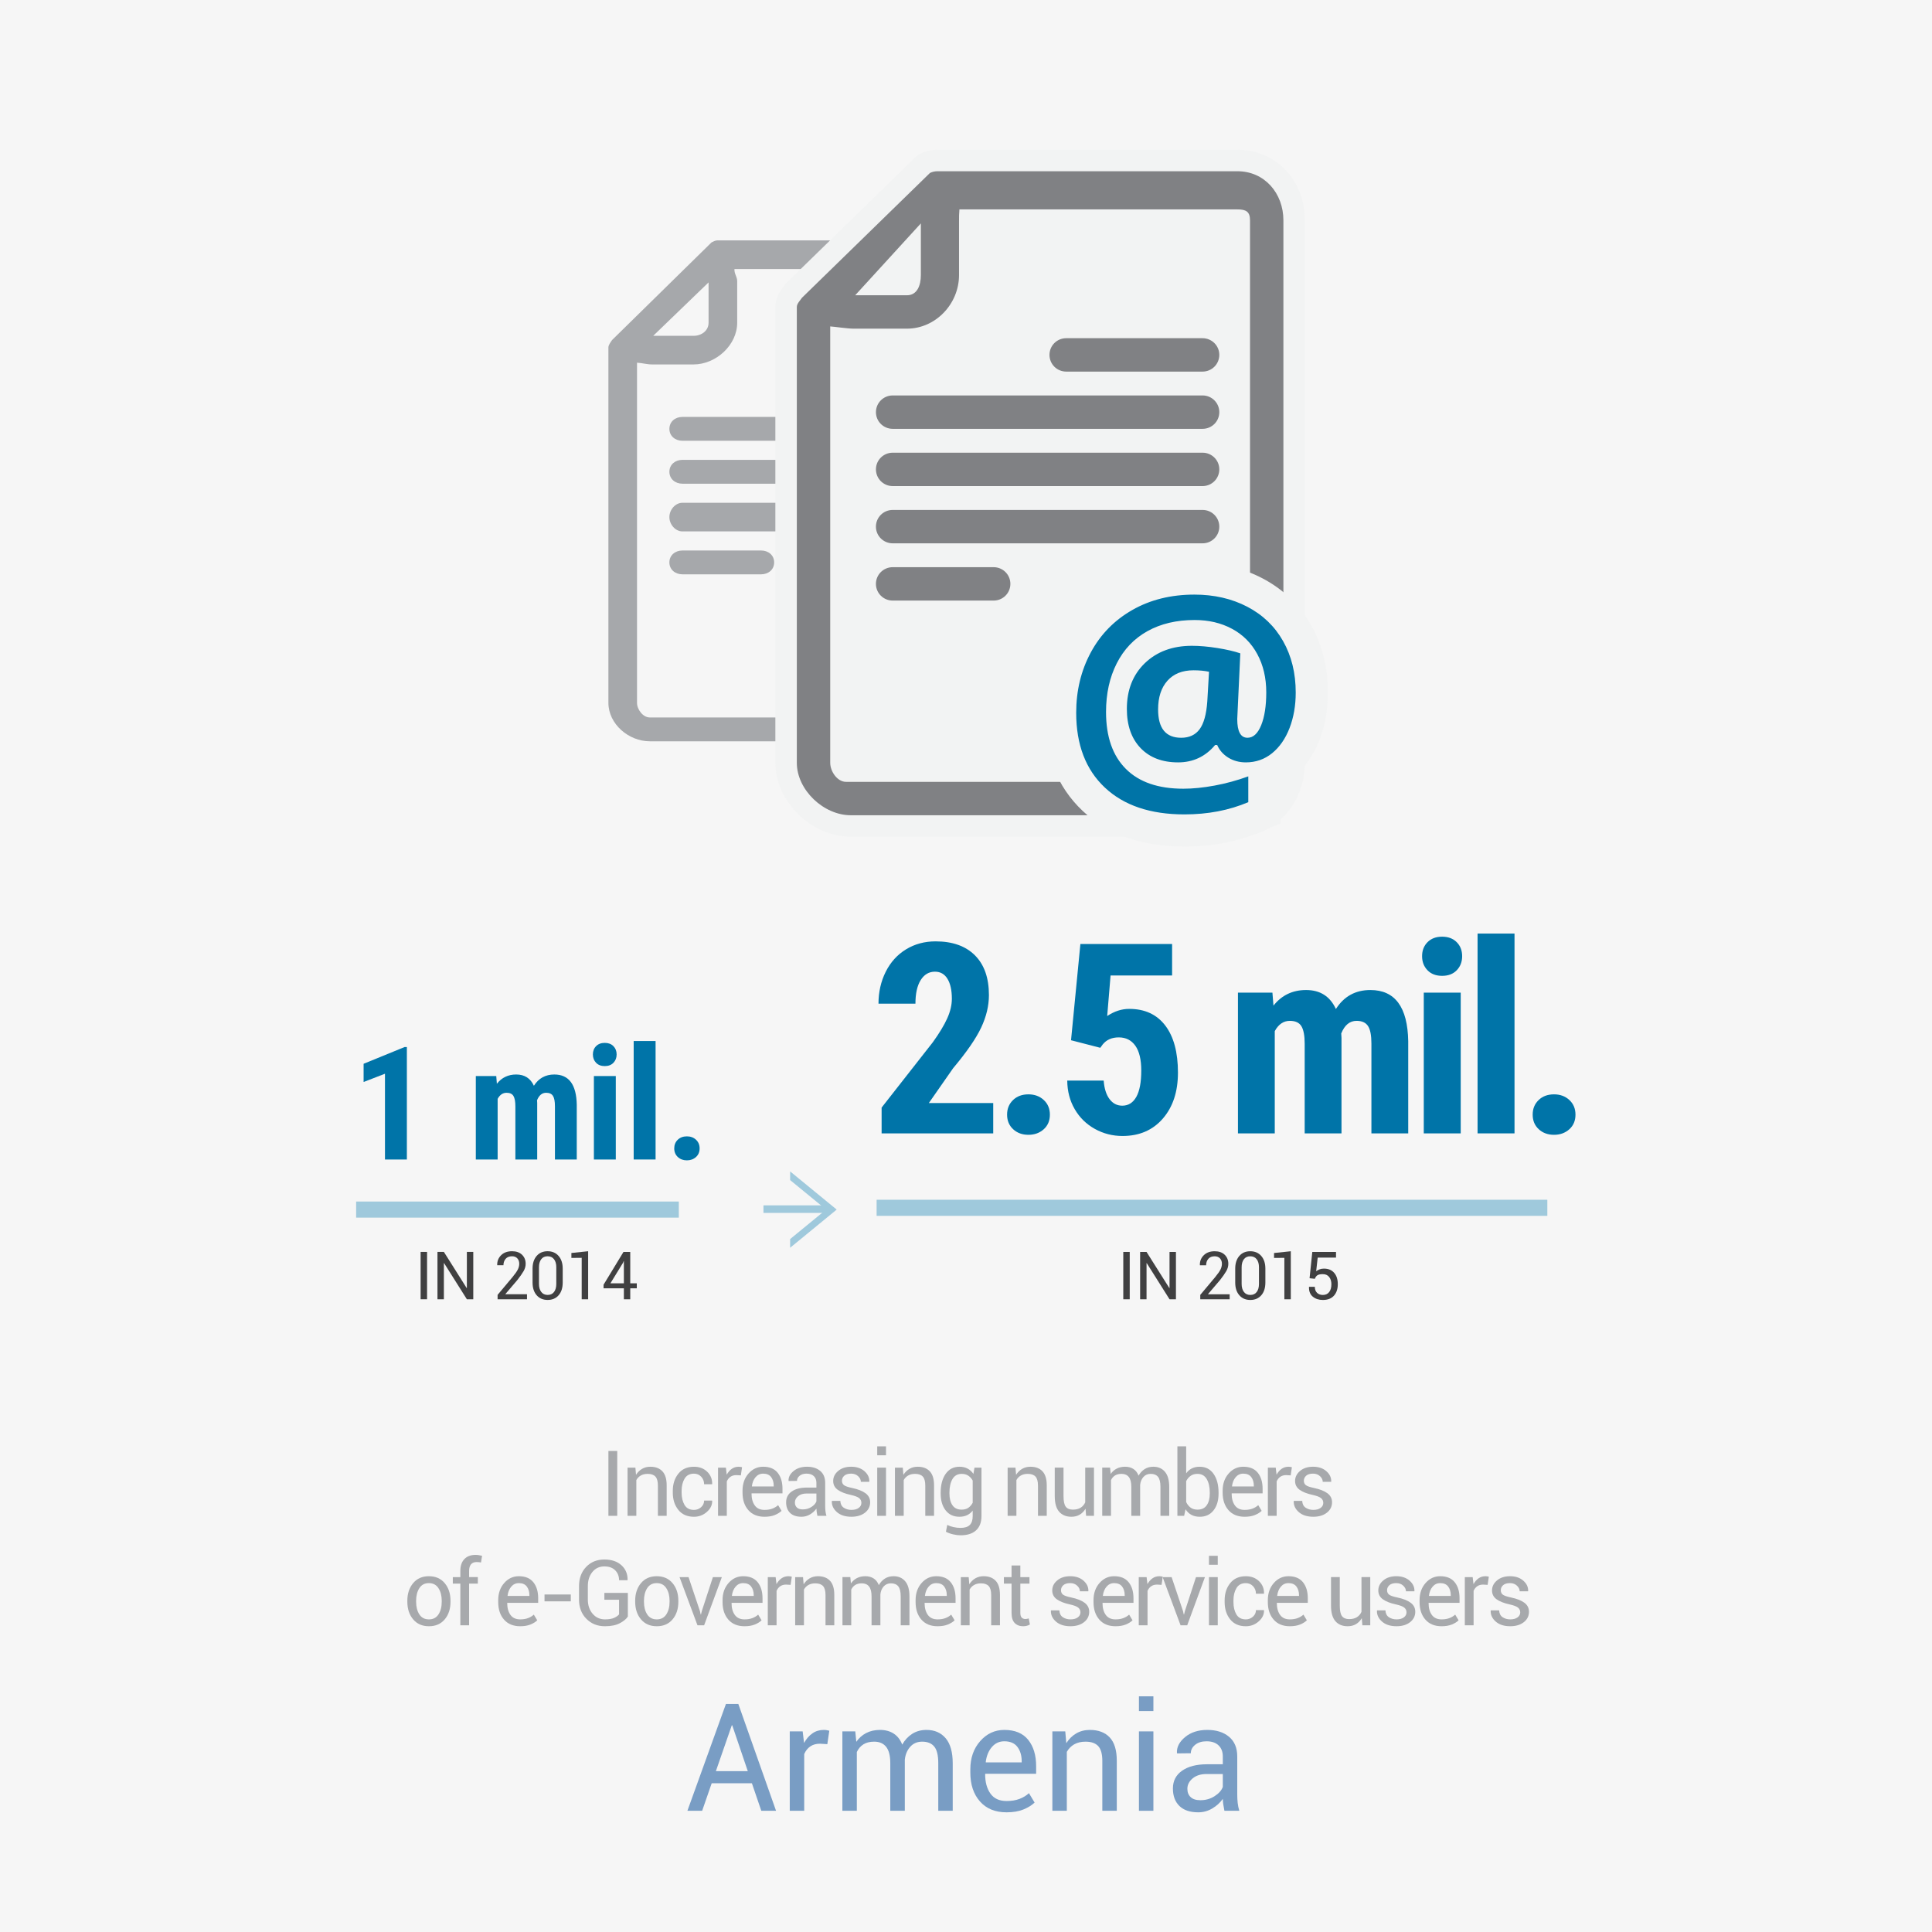<?xml version="1.0" encoding="utf-8"?>
<!-- Generator: Adobe Illustrator 16.0.0, SVG Export Plug-In . SVG Version: 6.00 Build 0)  -->
<!DOCTYPE svg PUBLIC "-//W3C//DTD SVG 1.1//EN" "http://www.w3.org/Graphics/SVG/1.1/DTD/svg11.dtd">
<svg version="1.1" xmlns="http://www.w3.org/2000/svg" xmlns:xlink="http://www.w3.org/1999/xlink" x="0px" y="0px" width="100%"
	 height="100%" viewBox="0 0 360 360" enable-background="new 0 0 360 360" xml:space="preserve" class="c-infographic-svg">
<g id="Layer_1">
	<g>
		<rect fill="#F6F6F6" width="360" height="360"/>
	</g>
	<g>
		<g id="document-back">
			<g>
				<path fill="#A6A8AB" d="M172.165,68.797h-19.798c-1.348,0-2.431,1.322-2.431,2.663c0,1.348,1.083,2.67,2.431,2.67h19.798
					c1.345,0,2.434-1.323,2.434-2.67C174.598,70.119,173.51,68.797,172.165,68.797z"/>
			</g>
			<g>
				<path fill="#A6A8AB" d="M141.819,102.575h-14.651c-1.347,0-2.439,0.88-2.439,2.221c0,1.346,1.092,2.222,2.439,2.222h14.651
					c1.348,0,2.437-0.876,2.437-2.222C144.256,103.455,143.167,102.575,141.819,102.575z"/>
			</g>
			<g>
				<path fill="#A6A8AB" d="M172.165,77.686h-44.997c-1.347,0-2.437,0.881-2.437,2.224c0,1.346,1.09,2.221,2.437,2.221h44.997
					c1.345,0,2.434-0.875,2.434-2.221C174.598,78.567,173.51,77.686,172.165,77.686z"/>
			</g>
			<g>
				<path fill="#A6A8AB" d="M172.165,85.686h-44.997c-1.347,0-2.437,0.879-2.437,2.218c0,1.347,1.09,2.227,2.437,2.227h44.997
					c1.345,0,2.434-0.88,2.434-2.227C174.598,86.564,173.51,85.686,172.165,85.686z"/>
			</g>
			<g>
				<path fill="#A6A8AB" d="M172.165,93.686h-44.997c-1.347,0-2.439,1.322-2.439,2.668c0,1.344,1.092,2.665,2.439,2.665h44.997
					c1.345,0,2.434-1.321,2.434-2.665C174.598,95.008,173.51,93.686,172.165,93.686z"/>
			</g>
			<g>
				<path fill="#A6A8AB" d="M177.232,44.797h-43.576c-0.382,0-0.747,0.21-1.077,0.374L114.05,63.36
					c-0.259,0.395-0.684,0.912-0.684,1.393v66.209c0,3.938,3.763,7.168,7.705,7.168H145.5h7.306h24.429
					c3.941,0,7.243-3.231,7.243-7.168V99.448v-2.354v-44.92C184.478,48.237,181.167,44.797,177.232,44.797z M132.033,52.62v7.51
					c0,1.495-1.314,2.446-2.806,2.446h-7.511L132.033,52.62z M179.144,130.962c0,1.253-0.656,2.725-1.909,2.725H152.75h-7.193
					h-24.485c-1.252,0-2.372-1.471-2.372-2.725V67.583c0.889,0.043,1.874,0.325,2.806,0.325h7.722c4.179,0,8.139-3.603,8.139-7.778
					v-7.72c0-0.863-0.571-1.391-0.513-2.278h40.379c1.255,0,1.911,0.79,1.911,2.043v47.951l0,0V130.962z"/>
			</g>
		</g>
		<g id="document-front">
			<g>
				<path fill="#F2F3F3" d="M230.579,31.908h-55.91c-0.49,0-0.958,0.11-1.382,0.319l-23.852,23.258
					c-0.333,0.506-0.957,1.092-0.957,1.708v84.947c0,5.052,4.988,9.768,10.045,9.768h31.342h9.373h31.343
					c5.057,0,8.563-4.716,8.563-9.768v-40.432v-3.021V41.054C239.144,36.002,235.627,31.908,230.579,31.908z"/>
			</g>
			<g>
				<g>
					<path fill="#808184" d="M158.523,153.908c-6.192,0-12.045-5.719-12.045-11.768V57.193c0-1.14,0.646-1.972,1.072-2.521
						c0.077-0.099,0.153-0.193,0.214-0.286l0.119-0.181l24.235-23.631l0.285-0.141c0.707-0.348,1.47-0.525,2.266-0.525h55.91
						c6.022,0,10.564,4.792,10.564,11.146V142.14c0,6.489-4.738,11.768-10.563,11.768H158.523z M156.699,142.14
						c0,0.76,0.694,1.545,0.935,1.545h72.88c0.163-0.181,0.408-0.78,0.408-1.545c0,0,0-101.103,0-101.111
						c-0.09-0.006-0.203-0.011-0.343-0.011H180.7c0,0.058,0,10.242,0,10.242c0,6.494-5.364,11.98-11.713,11.98h-9.907
						c-0.663,0-1.53-0.085-2.381-0.184V142.14z M168.987,53.019c0.594,0,0.601-1.74,0.601-1.758V46.78l-5.701,6.239H168.987z
						 M166.344,113.908c-2.828,0-5.128-2.292-5.128-5.111c0-2.819,2.3-5.112,5.128-5.112h18.8c2.826,0,5.125,2.293,5.125,5.112
						c0,2.818-2.299,5.111-5.125,5.111H166.344z M166.344,103.241c-2.828,0-5.128-2.292-5.128-5.108c0-2.82,2.3-5.114,5.128-5.114
						h57.733c2.824,0,5.122,2.294,5.122,5.114c0,2.817-2.298,5.108-5.122,5.108H166.344z M166.344,92.575
						c-2.826,0-5.126-2.295-5.126-5.117c0-2.815,2.3-5.105,5.126-5.105h57.733c2.824,0,5.122,2.291,5.122,5.105
						c0,2.822-2.298,5.117-5.122,5.117H166.344z M166.344,81.908c-2.826,0-5.126-2.292-5.126-5.109c0-2.819,2.3-5.113,5.126-5.113
						h57.733c2.824,0,5.122,2.294,5.122,5.113c0,2.817-2.298,5.109-5.122,5.109H166.344z M198.675,71.241
						c-2.822,0-5.119-2.295-5.119-5.116c0-2.816,2.296-5.106,5.119-5.106h25.402c2.824,0,5.122,2.291,5.122,5.106
						c0,2.821-2.298,5.116-5.122,5.116H198.675z"/>
				</g>
				<g>
					<path fill="#F2F3F3" d="M230.579,31.908c5.048,0,8.564,4.094,8.564,9.146v57.634v3.021v40.432c0,5.052-3.505,9.768-8.563,9.768
						h-31.343h-9.373h-31.342c-5.057,0-10.045-4.716-10.045-9.768V57.193c0-0.616,0.624-1.202,0.957-1.708l23.852-23.258
						c0.424-0.209,0.893-0.319,1.382-0.319H230.579 M159.08,61.241c-1.196,0-3.492-0.363-4.381-0.418v81.317
						c0,1.61,1.327,3.545,2.935,3.545h32.304h9.229h31.415c1.607,0,2.341-1.936,2.341-3.545v-39.565V41.054
						c0-1.608-0.733-2.035-2.343-2.035h-51.807c-0.076,0.889-0.072,1.23-0.072,2.337v9.905c0,5.359-4.352,9.98-9.713,9.98H159.08
						 M159.351,55.019h9.637c1.914,0,2.601-1.839,2.601-3.758v-9.635L159.351,55.019 M224.077,63.019
						c1.726,0,3.122,1.386,3.122,3.106c0,1.729-1.396,3.116-3.122,3.116h-25.402c-1.729,0-3.119-1.387-3.119-3.116
						c0-1.721,1.389-3.106,3.119-3.106H224.077 M224.077,73.686c1.726,0,3.122,1.39,3.122,3.113c0,1.727-1.396,3.109-3.122,3.109
						h-57.733c-1.728,0-3.126-1.382-3.126-3.109c0-1.724,1.398-3.113,3.126-3.113H224.077 M224.077,84.353
						c1.726,0,3.122,1.386,3.122,3.105c0,1.729-1.396,3.117-3.122,3.117h-57.733c-1.728,0-3.126-1.389-3.126-3.117
						c0-1.719,1.398-3.105,3.126-3.105H224.077 M224.077,95.019c1.726,0,3.122,1.387,3.122,3.114c0,1.722-1.396,3.108-3.122,3.108
						h-57.733c-1.728,0-3.128-1.387-3.128-3.108c0-1.728,1.401-3.114,3.128-3.114H224.077 M185.144,105.686
						c1.729,0,3.125,1.39,3.125,3.112c0,1.726-1.396,3.111-3.125,3.111h-18.8c-1.728,0-3.128-1.385-3.128-3.111
						c0-1.722,1.401-3.112,3.128-3.112H185.144 M230.579,27.908h-55.91c-1.105,0-2.165,0.246-3.149,0.731l-0.57,0.281l-0.455,0.444
						l-23.852,23.258l-0.311,0.303l-0.239,0.362c-0.027,0.039-0.075,0.097-0.122,0.158c-0.521,0.672-1.493,1.923-1.493,3.748v84.947
						c0,7.206,6.694,13.768,14.045,13.768h31.342h9.373h31.343c6.927,0,12.563-6.176,12.563-13.768v-40.432v-3.021V41.054
						C243.144,33.56,237.742,27.908,230.579,27.908L230.579,27.908z M182.7,43.019h46.221V60.92
						c-1.272-1.179-2.975-1.901-4.844-1.901h-25.402c-3.925,0-7.119,3.188-7.119,7.106c0,1.296,0.349,2.513,0.957,3.561h-26.169
						c-3.929,0-7.126,3.191-7.126,7.113c0,2.12,0.936,4.027,2.417,5.331c-1.481,1.303-2.417,3.209-2.417,5.328
						c0,2.123,0.936,4.033,2.417,5.338c-1.483,1.305-2.42,3.214-2.42,5.337c0,2.121,0.936,4.027,2.418,5.331
						c-1.482,1.304-2.418,3.212-2.418,5.333c0,3.921,3.198,7.111,7.128,7.111h18.8c3.929,0,7.125-3.19,7.125-7.111
						c0-1.294-0.348-2.509-0.957-3.556h32.765c1.869,0,3.573-0.723,4.845-1.902v38.347h-29.756h-9.229h-31.238V65.234
						c0.131,0.004,0.258,0.007,0.381,0.007h9.907c7.562,0,13.713-6.271,13.713-13.98V43.019L182.7,43.019z"/>
				</g>
			</g>
		</g>
		<g id="monkey">
			<g>
				<path fill="#0074A7" d="M220.702,154.752c-7.108,0-12.793-1.96-16.897-5.827c-4.161-3.914-6.272-9.335-6.272-16.111
					c0-4.603,1.035-8.86,3.075-12.654c2.085-3.866,5.08-6.928,8.902-9.105c3.784-2.162,8.176-3.259,13.049-3.259
					c4.139,0,7.915,0.872,11.223,2.591c3.4,1.77,6.063,4.325,7.914,7.597c1.82,3.22,2.744,6.945,2.744,11.071
					c0,2.764-0.453,5.347-1.347,7.677c-0.957,2.479-2.358,4.479-4.167,5.951c-1.021,0.826-2.132,1.438-3.324,1.834v6.942
					l-1.827,0.776C229.843,153.905,225.445,154.752,220.702,154.752z M226.289,143.001c-0.236,0.166-0.478,0.322-0.724,0.468
					c0.075-0.013,0.151-0.027,0.227-0.041c0.276-0.051,0.553-0.106,0.828-0.165C226.507,143.179,226.396,143.091,226.289,143.001z
					 M222.118,127.905c-1.402,0.06-2.012,0.561-2.353,0.943c-0.653,0.734-0.972,1.827-0.972,3.339c0,2.285,0.546,2.285,1.302,2.285
					c0.743,0,0.911-0.227,1.022-0.376c0.153-0.206,0.669-1.08,0.85-3.598L222.118,127.905z"/>
			</g>
			<g>
				<path fill="#F2F3F3" d="M222.559,110.796c3.667,0,6.948,0.75,9.839,2.253c2.892,1.505,5.119,3.642,6.686,6.412
					c1.569,2.774,2.355,5.968,2.355,9.593c0,2.41-0.382,4.605-1.148,6.603c-0.77,1.995-1.86,3.56-3.259,4.697
					c-1.404,1.137-3.035,1.703-4.883,1.703c-1.233,0-2.334-0.297-3.288-0.89c-0.946-0.592-1.635-1.372-2.053-2.338h-0.396
					c-1.805,2.15-4.095,3.228-6.892,3.228c-2.956,0-5.281-0.89-6.988-2.665c-1.705-1.782-2.558-4.216-2.558-7.303
					c0-3.525,1.122-6.364,3.353-8.52c2.246-2.153,5.167-3.234,8.769-3.234c1.439,0,3.019,0.14,4.756,0.416
					c1.72,0.277,3.144,0.607,4.262,0.99l-0.571,12.25c0,2.323,0.639,3.479,1.908,3.479c1.064,0,1.919-0.779,2.554-2.342
					c0.631-1.561,0.945-3.603,0.945-6.123c0-2.688-0.559-5.066-1.674-7.128c-1.115-2.061-2.694-3.634-4.724-4.719
					c-2.025-1.087-4.341-1.629-6.948-1.629c-3.377,0-6.306,0.69-8.8,2.078c-2.486,1.386-4.391,3.389-5.716,6.002
					c-1.327,2.612-1.995,5.629-1.995,9.055c0,4.606,1.229,8.144,3.696,10.607c2.46,2.465,6.027,3.693,10.706,3.693
					c1.77,0,3.718-0.195,5.841-0.587c2.116-0.394,4.206-0.962,6.264-1.715v4.81c-3.578,1.521-7.542,2.279-11.898,2.279
					c-6.354,0-11.296-1.671-14.84-5.011c-3.551-3.34-5.329-7.983-5.329-13.928c0-4.126,0.908-7.87,2.717-11.233
					c1.817-3.368,4.391-6.009,7.745-7.919C214.341,111.75,218.192,110.796,222.559,110.796 M220.096,137.472
					c1.501,0,2.646-0.531,3.432-1.589c0.785-1.06,1.262-2.787,1.433-5.171l0.322-5.539c-0.852-0.184-1.814-0.274-2.88-0.274
					c-2.088,0-3.713,0.648-4.875,1.953c-1.16,1.304-1.732,3.081-1.732,5.335C215.794,135.713,217.224,137.472,220.096,137.472
					 M222.559,104.796c-5.402,0-10.294,1.23-14.541,3.656c-4.312,2.456-7.695,5.916-10.049,10.28
					c-2.281,4.242-3.436,8.978-3.436,14.082c0,7.637,2.429,13.793,7.218,18.298c4.676,4.405,11.053,6.64,18.951,6.64
					c5.148,0,9.941-0.927,14.245-2.757l3.653-1.552v-3.97v-2.996c0.773-0.41,1.512-0.897,2.207-1.46
					c2.23-1.813,3.936-4.233,5.082-7.201c1.03-2.686,1.55-5.63,1.55-8.763c0-4.65-1.054-8.871-3.132-12.547
					c-2.143-3.786-5.217-6.74-9.139-8.781C231.425,105.781,227.184,104.796,222.559,104.796L222.559,104.796z"/>
			</g>
		</g>
	</g>
</g>
<g id="Layer_2">
	<g>
		<g>
			<g>
				<path fill="#799DC4" d="M140.105,332.285h-7.492l-1.777,5.127h-2.748l7.178-19.906h2.311l7.027,19.906h-2.748L140.105,332.285z
					 M133.393,330.029h5.947l-2.898-8.545h-0.082L133.393,330.029z"/>
			</g>
			<g>
				<path fill="#799DC4" d="M154.16,324.998l-1.381-0.082c-0.711,0-1.311,0.169-1.798,0.506c-0.488,0.337-0.864,0.812-1.128,1.422
					v10.568h-2.693v-14.793h2.406l0.26,2.16c0.419-0.766,0.937-1.362,1.552-1.791c0.615-0.428,1.324-0.643,2.126-0.643
					c0.2,0,0.392,0.016,0.574,0.048c0.182,0.032,0.333,0.066,0.451,0.103L154.16,324.998z"/>
			</g>
			<g>
				<path fill="#799DC4" d="M159.369,322.619l0.191,1.941c0.483-0.702,1.096-1.246,1.839-1.634c0.743-0.387,1.606-0.581,2.591-0.581
					s1.83,0.228,2.536,0.684c0.706,0.456,1.237,1.14,1.593,2.051c0.474-0.848,1.091-1.515,1.853-2.003
					c0.761-0.487,1.652-0.731,2.673-0.731c1.504,0,2.693,0.518,3.568,1.552c0.875,1.035,1.313,2.591,1.313,4.669v8.846h-2.693
					v-8.873c0-1.458-0.251-2.49-0.752-3.097c-0.501-0.606-1.249-0.909-2.242-0.909c-0.921,0-1.666,0.319-2.235,0.957
					c-0.57,0.638-0.905,1.445-1.005,2.42v0.109v9.393h-2.707v-8.873c0-1.385-0.258-2.399-0.772-3.042
					c-0.515-0.643-1.256-0.964-2.222-0.964c-0.82,0-1.495,0.169-2.023,0.506c-0.529,0.337-0.935,0.812-1.217,1.422v10.951h-2.693
					v-14.793H159.369z"/>
			</g>
			<g>
				<path fill="#799DC4" d="M187.561,337.699c-2.124,0-3.78-0.679-4.97-2.037c-1.189-1.358-1.784-3.145-1.784-5.359v-0.602
					c0-2.124,0.613-3.88,1.839-5.271c1.226-1.39,2.723-2.085,4.491-2.085c1.978,0,3.461,0.615,4.45,1.846
					c0.989,1.23,1.483,2.867,1.483,4.908v1.422h-9.461l-0.041,0.068c0,1.486,0.328,2.691,0.984,3.616
					c0.656,0.925,1.659,1.388,3.008,1.388c0.911,0,1.711-0.13,2.399-0.39c0.688-0.26,1.278-0.617,1.771-1.073l1.053,1.75
					c-0.529,0.511-1.226,0.941-2.092,1.292C189.825,337.523,188.782,337.699,187.561,337.699z M187.137,324.464
					c-0.939,0-1.716,0.362-2.331,1.087s-0.991,1.652-1.128,2.782l0.027,0.068h6.672v-0.219c0-1.075-0.265-1.964-0.793-2.666
					C189.055,324.815,188.239,324.464,187.137,324.464z"/>
			</g>
			<g>
				<path fill="#799DC4" d="M198.498,322.619l0.191,2.201c0.492-0.784,1.109-1.392,1.853-1.825c0.743-0.433,1.588-0.649,2.536-0.649
					c1.595,0,2.83,0.467,3.705,1.401c0.875,0.935,1.313,2.377,1.313,4.327v9.338h-2.693v-9.283c0-1.303-0.258-2.229-0.772-2.775
					c-0.515-0.547-1.301-0.82-2.358-0.82c-0.83,0-1.534,0.167-2.112,0.499c-0.579,0.333-1.037,0.8-1.374,1.401v10.979h-2.693
					v-14.793H198.498z"/>
			</g>
			<g>
				<path fill="#799DC4" d="M214.918,318.832h-2.693v-2.748h2.693V318.832z M214.918,337.412h-2.693v-14.793h2.693V337.412z"/>
			</g>
			<g>
				<path fill="#799DC4" d="M228.152,337.412c-0.091-0.446-0.162-0.841-0.212-1.183c-0.05-0.342-0.08-0.686-0.089-1.032
					c-0.501,0.711-1.155,1.306-1.962,1.784s-1.675,0.718-2.604,0.718c-1.541,0-2.714-0.394-3.521-1.183
					c-0.807-0.788-1.21-1.875-1.21-3.261c0-1.413,0.572-2.518,1.716-3.315c1.144-0.797,2.695-1.196,4.655-1.196h2.926v-1.463
					c0-0.866-0.265-1.552-0.793-2.058c-0.529-0.506-1.276-0.759-2.242-0.759c-0.875,0-1.582,0.219-2.119,0.656
					c-0.538,0.438-0.807,0.962-0.807,1.572l-2.557,0.027l-0.027-0.082c-0.064-1.075,0.439-2.06,1.511-2.953
					c1.071-0.893,2.454-1.34,4.149-1.34c1.677,0,3.026,0.426,4.047,1.278c1.021,0.853,1.531,2.081,1.531,3.685v7.123
					c0,0.529,0.027,1.039,0.082,1.531s0.155,0.976,0.301,1.449H228.152z M223.682,335.443c0.975,0,1.854-0.25,2.639-0.752
					c0.784-0.501,1.294-1.075,1.531-1.723v-2.406h-3.021c-1.085,0-1.953,0.273-2.604,0.82c-0.652,0.547-0.978,1.189-0.978,1.928
					c0,0.656,0.205,1.176,0.615,1.559S222.879,335.443,223.682,335.443z"/>
			</g>
		</g>
		<g>
			<g>
				<path fill="#A7A9AC" d="M115.014,282.452h-1.644v-12.086h1.644V282.452z"/>
			</g>
			<g>
				<path fill="#A7A9AC" d="M118.397,273.471l0.116,1.337c0.299-0.477,0.674-0.846,1.125-1.108c0.451-0.263,0.964-0.395,1.54-0.395
					c0.968,0,1.718,0.283,2.25,0.851s0.797,1.443,0.797,2.627v5.67h-1.635v-5.637c0-0.791-0.156-1.353-0.469-1.685
					c-0.313-0.332-0.79-0.498-1.432-0.498c-0.503,0-0.931,0.101-1.283,0.303c-0.351,0.202-0.629,0.485-0.834,0.851v6.666h-1.635
					v-8.981H118.397z"/>
			</g>
			<g>
				<path fill="#A7A9AC" d="M129.317,281.349c0.503,0,0.943-0.168,1.32-0.503s0.564-0.745,0.564-1.232h1.478l0.025,0.05
					c0.022,0.774-0.31,1.462-0.996,2.063s-1.483,0.9-2.391,0.9c-1.262,0-2.236-0.429-2.922-1.286s-1.029-1.926-1.029-3.204v-0.349
					c0-1.268,0.344-2.331,1.034-3.191c0.688-0.86,1.661-1.291,2.917-1.291c1.001,0,1.822,0.31,2.461,0.93
					c0.639,0.62,0.947,1.381,0.925,2.282l-0.017,0.051h-1.486c0-0.549-0.179-1.015-0.535-1.399
					c-0.357-0.385-0.807-0.577-1.349-0.577c-0.802,0-1.388,0.312-1.755,0.935c-0.368,0.622-0.552,1.376-0.552,2.262v0.349
					c0,0.902,0.181,1.663,0.543,2.283C127.916,281.038,128.504,281.349,129.317,281.349z"/>
			</g>
			<g>
				<path fill="#A7A9AC" d="M138.047,274.915l-0.838-0.05c-0.432,0-0.795,0.103-1.092,0.308c-0.296,0.204-0.524,0.492-0.685,0.863
					v6.416h-1.635v-8.981h1.461l0.158,1.312c0.254-0.465,0.568-0.827,0.942-1.088c0.373-0.26,0.804-0.39,1.291-0.39
					c0.122,0,0.238,0.01,0.349,0.029s0.202,0.04,0.274,0.062L138.047,274.915z"/>
			</g>
			<g>
				<path fill="#A7A9AC" d="M142.459,282.626c-1.29,0-2.295-0.412-3.017-1.236c-0.723-0.824-1.083-1.909-1.083-3.254v-0.365
					c0-1.289,0.372-2.356,1.117-3.2c0.744-0.844,1.653-1.266,2.727-1.266c1.201,0,2.102,0.374,2.702,1.12
					c0.6,0.748,0.9,1.741,0.9,2.98v0.863h-5.744l-0.025,0.041c0,0.902,0.199,1.635,0.598,2.196s1.007,0.843,1.826,0.843
					c0.553,0,1.039-0.079,1.457-0.237c0.418-0.157,0.776-0.375,1.075-0.651l0.639,1.063c-0.321,0.31-0.744,0.571-1.27,0.784
					S143.201,282.626,142.459,282.626z M142.202,274.591c-0.57,0-1.042,0.221-1.415,0.66c-0.374,0.44-0.602,1.003-0.685,1.689
					l0.017,0.041h4.051v-0.133c0-0.652-0.161-1.192-0.481-1.618S142.872,274.591,142.202,274.591z"/>
			</g>
			<g>
				<path fill="#A7A9AC" d="M152.309,282.452c-0.055-0.271-0.098-0.511-0.129-0.718c-0.03-0.208-0.048-0.417-0.054-0.627
					c-0.304,0.432-0.701,0.793-1.191,1.083c-0.489,0.291-1.017,0.436-1.581,0.436c-0.935,0-1.647-0.239-2.138-0.718
					c-0.489-0.479-0.734-1.139-0.734-1.979c0-0.857,0.347-1.528,1.042-2.013c0.694-0.484,1.636-0.727,2.826-0.727h1.776v-0.888
					c0-0.526-0.161-0.942-0.481-1.25c-0.321-0.307-0.775-0.461-1.361-0.461c-0.531,0-0.96,0.133-1.287,0.398s-0.49,0.584-0.49,0.955
					l-1.552,0.017l-0.017-0.05c-0.039-0.653,0.267-1.251,0.917-1.793c0.65-0.542,1.49-0.813,2.519-0.813
					c1.018,0,1.837,0.259,2.457,0.776s0.93,1.263,0.93,2.236v4.325c0,0.321,0.017,0.631,0.05,0.93s0.094,0.592,0.183,0.88H152.309z
					 M149.595,281.257c0.592,0,1.126-0.152,1.602-0.457c0.476-0.304,0.786-0.652,0.93-1.045v-1.461h-1.834
					c-0.659,0-1.186,0.166-1.582,0.498c-0.396,0.332-0.593,0.722-0.593,1.17c0,0.398,0.125,0.714,0.374,0.946
					S149.108,281.257,149.595,281.257z"/>
			</g>
			<g>
				<path fill="#A7A9AC" d="M160.507,280.036c0-0.359-0.137-0.652-0.411-0.879c-0.273-0.228-0.792-0.427-1.556-0.598
					c-1.057-0.228-1.869-0.546-2.436-0.955c-0.567-0.409-0.851-0.957-0.851-1.644c0-0.73,0.311-1.355,0.934-1.876
					c0.622-0.521,1.429-0.78,2.419-0.78c1.018,0,1.843,0.276,2.474,0.83s0.933,1.198,0.905,1.935l-0.017,0.049h-1.561
					c0-0.387-0.17-0.738-0.511-1.054c-0.34-0.315-0.771-0.474-1.291-0.474c-0.576,0-1.006,0.131-1.291,0.391
					c-0.285,0.26-0.428,0.57-0.428,0.93c0,0.354,0.123,0.628,0.369,0.822c0.247,0.193,0.754,0.37,1.523,0.531
					c1.101,0.232,1.937,0.562,2.507,0.987s0.855,0.982,0.855,1.669c0,0.797-0.322,1.446-0.967,1.95
					c-0.645,0.504-1.487,0.755-2.527,0.755c-1.146,0-2.047-0.29-2.706-0.871s-0.971-1.259-0.938-2.033l0.017-0.051h1.561
					c0.028,0.582,0.244,1.006,0.647,1.274s0.877,0.403,1.419,0.403c0.581,0,1.036-0.124,1.365-0.37
					C160.342,280.732,160.507,280.419,160.507,280.036z"/>
			</g>
			<g>
				<path fill="#A7A9AC" d="M165.094,271.171h-1.635v-1.668h1.635V271.171z M165.094,282.452h-1.635v-8.981h1.635V282.452z"/>
			</g>
			<g>
				<path fill="#A7A9AC" d="M168.22,273.471l0.116,1.337c0.299-0.477,0.674-0.846,1.125-1.108c0.451-0.263,0.964-0.395,1.54-0.395
					c0.968,0,1.718,0.283,2.25,0.851s0.797,1.443,0.797,2.627v5.67h-1.635v-5.637c0-0.791-0.156-1.353-0.469-1.685
					c-0.313-0.332-0.79-0.498-1.432-0.498c-0.503,0-0.931,0.101-1.283,0.303c-0.351,0.202-0.629,0.485-0.834,0.851v6.666h-1.635
					v-8.981H168.22z"/>
			</g>
			<g>
				<path fill="#A7A9AC" d="M175.281,278.128c0-1.445,0.309-2.609,0.926-3.495c0.617-0.886,1.479-1.328,2.585-1.328
					c0.57,0,1.071,0.115,1.502,0.345s0.794,0.561,1.087,0.992l0.199-1.171h1.303v9.031c0,1.151-0.335,2.035-1.004,2.652
					s-1.635,0.925-2.897,0.925c-0.432,0-0.898-0.059-1.398-0.178c-0.501-0.119-0.942-0.281-1.324-0.486l0.249-1.27
					c0.315,0.166,0.696,0.3,1.142,0.402c0.445,0.103,0.884,0.154,1.315,0.154c0.797,0,1.376-0.182,1.739-0.544
					c0.362-0.362,0.543-0.915,0.543-1.656v-1.021c-0.293,0.376-0.645,0.661-1.054,0.854s-0.883,0.29-1.419,0.29
					c-1.096,0-1.952-0.396-2.569-1.19c-0.617-0.794-0.926-1.839-0.926-3.134V278.128z M176.916,278.302
					c0,0.902,0.186,1.627,0.556,2.175s0.943,0.821,1.718,0.821c0.493,0,0.905-0.111,1.237-0.336c0.332-0.224,0.606-0.541,0.822-0.95
					v-4.134c-0.21-0.382-0.484-0.685-0.822-0.909c-0.337-0.224-0.744-0.336-1.22-0.336c-0.78,0-1.357,0.323-1.731,0.972
					c-0.373,0.646-0.56,1.488-0.56,2.523V278.302z"/>
			</g>
			<g>
				<path fill="#A7A9AC" d="M189.219,273.471l0.116,1.337c0.299-0.477,0.674-0.846,1.125-1.108c0.451-0.263,0.964-0.395,1.54-0.395
					c0.968,0,1.718,0.283,2.25,0.851s0.797,1.443,0.797,2.627v5.67h-1.635v-5.637c0-0.791-0.156-1.353-0.469-1.685
					c-0.313-0.332-0.79-0.498-1.432-0.498c-0.503,0-0.931,0.101-1.283,0.303c-0.351,0.202-0.629,0.485-0.834,0.851v6.666h-1.635
					v-8.981H189.219z"/>
			</g>
			<g>
				<path fill="#A7A9AC" d="M202.273,281.124c-0.282,0.481-0.645,0.853-1.087,1.112s-0.955,0.39-1.536,0.39
					c-0.979,0-1.743-0.313-2.291-0.938s-0.822-1.6-0.822-2.922v-5.296h1.635v5.313c0,0.957,0.141,1.616,0.423,1.976
					s0.722,0.539,1.32,0.539c0.581,0,1.061-0.117,1.44-0.353c0.379-0.235,0.665-0.568,0.859-1v-6.475h1.635v8.981h-1.469
					L202.273,281.124z"/>
			</g>
			<g>
				<path fill="#A7A9AC" d="M206.844,273.471l0.116,1.179c0.293-0.426,0.666-0.757,1.117-0.992c0.451-0.235,0.975-0.353,1.573-0.353
					s1.111,0.139,1.54,0.415c0.429,0.276,0.751,0.691,0.967,1.245c0.288-0.515,0.663-0.92,1.125-1.216
					c0.462-0.296,1.003-0.444,1.623-0.444c0.913,0,1.635,0.314,2.167,0.942s0.797,1.572,0.797,2.834v5.371h-1.635v-5.387
					c0-0.886-0.152-1.513-0.457-1.881s-0.758-0.552-1.361-0.552c-0.559,0-1.011,0.193-1.357,0.581
					c-0.346,0.388-0.549,0.877-0.61,1.469v0.066v5.703h-1.644v-5.387c0-0.842-0.156-1.457-0.469-1.848
					c-0.313-0.39-0.763-0.585-1.349-0.585c-0.498,0-0.908,0.103-1.229,0.308c-0.321,0.204-0.567,0.492-0.739,0.863v6.648h-1.635
					v-8.981H206.844z"/>
			</g>
			<g>
				<path fill="#A7A9AC" d="M227.061,278.302c0,1.295-0.311,2.34-0.934,3.134c-0.622,0.794-1.479,1.19-2.569,1.19
					c-0.598,0-1.117-0.117-1.556-0.353c-0.44-0.235-0.804-0.582-1.092-1.042l-0.266,1.221h-1.253v-12.949h1.635v5.03
					c0.282-0.398,0.632-0.703,1.05-0.913c0.418-0.21,0.906-0.315,1.465-0.315c1.107,0,1.97,0.442,2.59,1.328s0.93,2.05,0.93,3.495
					V278.302z M225.426,278.128c0-1.029-0.189-1.869-0.568-2.52c-0.379-0.65-0.956-0.976-1.731-0.976
					c-0.503,0-0.928,0.123-1.274,0.369c-0.346,0.246-0.622,0.577-0.826,0.992v3.894c0.21,0.442,0.485,0.788,0.826,1.037
					c0.34,0.249,0.771,0.373,1.291,0.373c0.769,0,1.342-0.273,1.718-0.821s0.564-1.272,0.564-2.175V278.128z"/>
			</g>
			<g>
				<path fill="#A7A9AC" d="M231.922,282.626c-1.29,0-2.295-0.412-3.017-1.236c-0.723-0.824-1.083-1.909-1.083-3.254v-0.365
					c0-1.289,0.372-2.356,1.117-3.2c0.744-0.844,1.653-1.266,2.727-1.266c1.201,0,2.102,0.374,2.702,1.12
					c0.6,0.748,0.9,1.741,0.9,2.98v0.863h-5.744l-0.025,0.041c0,0.902,0.199,1.635,0.598,2.196s1.007,0.843,1.826,0.843
					c0.553,0,1.039-0.079,1.457-0.237c0.418-0.157,0.776-0.375,1.075-0.651l0.639,1.063c-0.321,0.31-0.744,0.571-1.27,0.784
					S232.664,282.626,231.922,282.626z M231.665,274.591c-0.57,0-1.042,0.221-1.415,0.66c-0.374,0.44-0.602,1.003-0.685,1.689
					l0.017,0.041h4.051v-0.133c0-0.652-0.161-1.192-0.481-1.618S232.334,274.591,231.665,274.591z"/>
			</g>
			<g>
				<path fill="#A7A9AC" d="M240.501,274.915l-0.838-0.05c-0.432,0-0.795,0.103-1.092,0.308c-0.296,0.204-0.524,0.492-0.685,0.863
					v6.416h-1.635v-8.981h1.461l0.158,1.312c0.254-0.465,0.568-0.827,0.942-1.088c0.373-0.26,0.804-0.39,1.291-0.39
					c0.122,0,0.238,0.01,0.349,0.029s0.202,0.04,0.274,0.062L240.501,274.915z"/>
			</g>
			<g>
				<path fill="#A7A9AC" d="M246.574,280.036c0-0.359-0.137-0.652-0.411-0.879c-0.273-0.228-0.792-0.427-1.556-0.598
					c-1.057-0.228-1.869-0.546-2.436-0.955c-0.567-0.409-0.851-0.957-0.851-1.644c0-0.73,0.311-1.355,0.934-1.876
					c0.622-0.521,1.429-0.78,2.419-0.78c1.018,0,1.843,0.276,2.474,0.83s0.933,1.198,0.905,1.935l-0.017,0.049h-1.561
					c0-0.387-0.17-0.738-0.511-1.054c-0.34-0.315-0.771-0.474-1.291-0.474c-0.576,0-1.006,0.131-1.291,0.391
					c-0.285,0.26-0.428,0.57-0.428,0.93c0,0.354,0.123,0.628,0.369,0.822c0.247,0.193,0.754,0.37,1.523,0.531
					c1.101,0.232,1.937,0.562,2.507,0.987s0.855,0.982,0.855,1.669c0,0.797-0.322,1.446-0.967,1.95
					c-0.645,0.504-1.487,0.755-2.527,0.755c-1.146,0-2.047-0.29-2.706-0.871s-0.971-1.259-0.938-2.033l0.017-0.051h1.561
					c0.028,0.582,0.244,1.006,0.647,1.274s0.877,0.403,1.419,0.403c0.581,0,1.036-0.124,1.365-0.37
					C246.41,280.732,246.574,280.419,246.574,280.036z"/>
			</g>
			<g>
				<path fill="#A7A9AC" d="M75.902,298.278c0-1.328,0.36-2.422,1.079-3.282s1.696-1.291,2.93-1.291
					c1.245,0,2.229,0.429,2.951,1.286c0.722,0.858,1.083,1.954,1.083,3.287v0.184c0,1.339-0.36,2.435-1.079,3.287
					c-0.719,0.852-1.699,1.277-2.938,1.277s-2.221-0.427-2.942-1.282c-0.723-0.854-1.083-1.949-1.083-3.282V298.278z
					 M77.538,298.462c0,0.951,0.201,1.737,0.602,2.357c0.401,0.619,0.998,0.93,1.789,0.93c0.78,0,1.373-0.311,1.776-0.93
					c0.404-0.62,0.606-1.406,0.606-2.357v-0.184c0-0.94-0.204-1.724-0.61-2.349c-0.407-0.625-1.003-0.938-1.789-0.938
					c-0.78,0-1.371,0.313-1.772,0.938c-0.401,0.625-0.602,1.408-0.602,2.349V298.462z"/>
			</g>
			<g>
				<path fill="#A7A9AC" d="M85.777,302.853v-7.77h-1.403v-1.212h1.403v-1.138c0-0.957,0.25-1.697,0.751-2.22
					c0.5-0.523,1.199-0.784,2.096-0.784c0.188,0,0.378,0.015,0.568,0.045c0.191,0.03,0.403,0.073,0.635,0.129l-0.199,1.245
					c-0.1-0.022-0.22-0.042-0.361-0.058c-0.142-0.018-0.29-0.025-0.444-0.025c-0.476,0-0.83,0.143-1.063,0.428
					s-0.349,0.698-0.349,1.24v1.138h1.627v1.212h-1.627v7.77H85.777z"/>
			</g>
			<g>
				<path fill="#A7A9AC" d="M96.935,303.026c-1.29,0-2.295-0.412-3.017-1.236c-0.723-0.824-1.083-1.909-1.083-3.254v-0.365
					c0-1.289,0.372-2.356,1.117-3.2c0.744-0.844,1.653-1.266,2.727-1.266c1.201,0,2.102,0.374,2.702,1.12
					c0.6,0.748,0.9,1.741,0.9,2.98v0.863h-5.744l-0.025,0.041c0,0.902,0.199,1.635,0.598,2.196s1.007,0.843,1.826,0.843
					c0.553,0,1.039-0.079,1.457-0.237c0.418-0.157,0.776-0.375,1.075-0.651l0.639,1.063c-0.321,0.31-0.744,0.571-1.27,0.784
					S97.677,303.026,96.935,303.026z M96.678,294.991c-0.57,0-1.042,0.221-1.415,0.66c-0.374,0.44-0.602,1.003-0.685,1.689
					l0.017,0.041h4.051v-0.133c0-0.652-0.161-1.192-0.481-1.618S97.347,294.991,96.678,294.991z"/>
			</g>
			<g>
				<path fill="#A7A9AC" d="M106.361,298.387h-4.897v-1.278h4.897V298.387z"/>
			</g>
			<g>
				<path fill="#A7A9AC" d="M116.991,301.226c-0.288,0.448-0.787,0.86-1.499,1.236c-0.711,0.377-1.634,0.564-2.768,0.564
					c-1.395,0-2.548-0.462-3.461-1.386s-1.37-2.119-1.37-3.586v-2.49c0-1.467,0.44-2.662,1.32-3.586s2.014-1.386,3.403-1.386
					c1.345,0,2.407,0.357,3.188,1.074s1.159,1.629,1.137,2.735l-0.017,0.05h-1.569c0-0.736-0.238-1.349-0.714-1.839
					c-0.476-0.489-1.151-0.734-2.025-0.734c-0.924,0-1.668,0.346-2.233,1.038c-0.564,0.691-0.847,1.568-0.847,2.631v2.507
					c0,1.073,0.299,1.958,0.896,2.652s1.361,1.042,2.291,1.042c0.714,0,1.28-0.093,1.698-0.278c0.417-0.186,0.729-0.405,0.934-0.66
					v-2.723h-2.739v-1.278h4.375V301.226z"/>
			</g>
			<g>
				<path fill="#A7A9AC" d="M118.357,298.278c0-1.328,0.36-2.422,1.079-3.282s1.696-1.291,2.93-1.291
					c1.245,0,2.229,0.429,2.951,1.286c0.722,0.858,1.083,1.954,1.083,3.287v0.184c0,1.339-0.36,2.435-1.079,3.287
					c-0.719,0.852-1.699,1.277-2.938,1.277s-2.221-0.427-2.942-1.282c-0.723-0.854-1.083-1.949-1.083-3.282V298.278z
					 M119.993,298.462c0,0.951,0.201,1.737,0.602,2.357c0.401,0.619,0.998,0.93,1.789,0.93c0.78,0,1.373-0.311,1.776-0.93
					c0.404-0.62,0.606-1.406,0.606-2.357v-0.184c0-0.94-0.204-1.724-0.61-2.349c-0.407-0.625-1.003-0.938-1.789-0.938
					c-0.78,0-1.371,0.313-1.772,0.938c-0.401,0.625-0.602,1.408-0.602,2.349V298.462z"/>
			</g>
			<g>
				<path fill="#A7A9AC" d="M130.423,300.204l0.141,0.631h0.05l0.158-0.631l2.067-6.333h1.668l-3.304,8.981h-1.237l-3.345-8.981
					h1.677L130.423,300.204z"/>
			</g>
			<g>
				<path fill="#A7A9AC" d="M138.738,303.026c-1.29,0-2.295-0.412-3.017-1.236c-0.723-0.824-1.083-1.909-1.083-3.254v-0.365
					c0-1.289,0.372-2.356,1.117-3.2c0.744-0.844,1.653-1.266,2.727-1.266c1.201,0,2.102,0.374,2.702,1.12
					c0.6,0.748,0.9,1.741,0.9,2.98v0.863h-5.744l-0.025,0.041c0,0.902,0.199,1.635,0.598,2.196s1.007,0.843,1.826,0.843
					c0.553,0,1.039-0.079,1.457-0.237c0.418-0.157,0.776-0.375,1.075-0.651l0.639,1.063c-0.321,0.31-0.744,0.571-1.27,0.784
					S139.479,303.026,138.738,303.026z M138.48,294.991c-0.57,0-1.042,0.221-1.415,0.66c-0.374,0.44-0.602,1.003-0.685,1.689
					l0.017,0.041h4.051v-0.133c0-0.652-0.161-1.192-0.481-1.618S139.15,294.991,138.48,294.991z"/>
			</g>
			<g>
				<path fill="#A7A9AC" d="M147.317,295.315l-0.838-0.05c-0.432,0-0.795,0.103-1.092,0.308c-0.296,0.204-0.524,0.492-0.685,0.863
					v6.416h-1.635v-8.981h1.461l0.158,1.312c0.254-0.465,0.568-0.827,0.942-1.088c0.373-0.26,0.804-0.39,1.291-0.39
					c0.122,0,0.238,0.01,0.349,0.029s0.202,0.04,0.274,0.062L147.317,295.315z"/>
			</g>
			<g>
				<path fill="#A7A9AC" d="M149.63,293.871l0.116,1.337c0.299-0.477,0.674-0.846,1.125-1.108c0.451-0.263,0.964-0.395,1.54-0.395
					c0.968,0,1.718,0.283,2.25,0.851s0.797,1.443,0.797,2.627v5.67h-1.635v-5.637c0-0.791-0.156-1.353-0.469-1.685
					c-0.313-0.332-0.79-0.498-1.432-0.498c-0.503,0-0.931,0.101-1.283,0.303c-0.351,0.202-0.629,0.485-0.834,0.851v6.666h-1.635
					v-8.981H149.63z"/>
			</g>
			<g>
				<path fill="#A7A9AC" d="M158.442,293.871l0.116,1.179c0.293-0.426,0.666-0.757,1.117-0.992c0.451-0.235,0.975-0.353,1.573-0.353
					s1.111,0.139,1.54,0.415c0.429,0.276,0.751,0.691,0.967,1.245c0.288-0.515,0.663-0.92,1.125-1.216
					c0.462-0.296,1.003-0.444,1.623-0.444c0.913,0,1.635,0.314,2.167,0.942s0.797,1.572,0.797,2.834v5.371h-1.635v-5.387
					c0-0.886-0.152-1.513-0.457-1.881s-0.758-0.552-1.361-0.552c-0.559,0-1.011,0.193-1.357,0.581
					c-0.346,0.388-0.549,0.877-0.61,1.469v0.066v5.703h-1.644v-5.387c0-0.842-0.156-1.457-0.469-1.848
					c-0.313-0.39-0.763-0.585-1.349-0.585c-0.498,0-0.908,0.103-1.229,0.308c-0.321,0.204-0.567,0.492-0.739,0.863v6.648h-1.635
					v-8.981H158.442z"/>
			</g>
			<g>
				<path fill="#A7A9AC" d="M174.708,303.026c-1.29,0-2.295-0.412-3.017-1.236c-0.723-0.824-1.083-1.909-1.083-3.254v-0.365
					c0-1.289,0.372-2.356,1.117-3.2c0.744-0.844,1.653-1.266,2.727-1.266c1.201,0,2.102,0.374,2.702,1.12
					c0.6,0.748,0.9,1.741,0.9,2.98v0.863h-5.744l-0.025,0.041c0,0.902,0.199,1.635,0.598,2.196s1.007,0.843,1.826,0.843
					c0.553,0,1.039-0.079,1.457-0.237c0.418-0.157,0.776-0.375,1.075-0.651l0.639,1.063c-0.321,0.31-0.744,0.571-1.27,0.784
					S175.45,303.026,174.708,303.026z M174.451,294.991c-0.57,0-1.042,0.221-1.415,0.66c-0.374,0.44-0.602,1.003-0.685,1.689
					l0.017,0.041h4.051v-0.133c0-0.652-0.161-1.192-0.481-1.618S175.12,294.991,174.451,294.991z"/>
			</g>
			<g>
				<path fill="#A7A9AC" d="M180.499,293.871l0.116,1.337c0.299-0.477,0.674-0.846,1.125-1.108c0.451-0.263,0.964-0.395,1.54-0.395
					c0.968,0,1.718,0.283,2.25,0.851s0.797,1.443,0.797,2.627v5.67h-1.635v-5.637c0-0.791-0.156-1.353-0.469-1.685
					c-0.313-0.332-0.79-0.498-1.432-0.498c-0.503,0-0.931,0.101-1.283,0.303c-0.351,0.202-0.629,0.485-0.834,0.851v6.666h-1.635
					v-8.981H180.499z"/>
			</g>
			<g>
				<path fill="#A7A9AC" d="M190.125,291.704v2.167h1.702v1.212h-1.702v5.453c0,0.421,0.087,0.717,0.261,0.889
					c0.175,0.172,0.406,0.258,0.693,0.258c0.094,0,0.199-0.013,0.315-0.038c0.116-0.024,0.213-0.051,0.291-0.079l0.224,1.121
					c-0.122,0.1-0.302,0.182-0.54,0.245s-0.473,0.095-0.706,0.095c-0.664,0-1.192-0.2-1.585-0.602s-0.589-1.03-0.589-1.889v-5.453
					h-1.428v-1.212h1.428v-2.167H190.125z"/>
			</g>
			<g>
				<path fill="#A7A9AC" d="M201.324,300.437c0-0.359-0.137-0.652-0.411-0.879c-0.273-0.228-0.792-0.427-1.556-0.598
					c-1.057-0.228-1.869-0.546-2.436-0.955c-0.567-0.409-0.851-0.957-0.851-1.644c0-0.73,0.311-1.355,0.934-1.876
					c0.622-0.521,1.429-0.78,2.419-0.78c1.018,0,1.843,0.276,2.474,0.83s0.933,1.198,0.905,1.935l-0.017,0.049h-1.561
					c0-0.387-0.17-0.738-0.511-1.054c-0.34-0.315-0.771-0.474-1.291-0.474c-0.576,0-1.006,0.131-1.291,0.391
					c-0.285,0.26-0.428,0.57-0.428,0.93c0,0.354,0.123,0.628,0.369,0.822c0.247,0.193,0.754,0.37,1.523,0.531
					c1.101,0.232,1.937,0.562,2.507,0.987s0.855,0.982,0.855,1.669c0,0.797-0.322,1.446-0.967,1.95
					c-0.645,0.504-1.487,0.755-2.527,0.755c-1.146,0-2.047-0.29-2.706-0.871s-0.971-1.259-0.938-2.033l0.017-0.051h1.561
					c0.028,0.582,0.244,1.006,0.647,1.274s0.877,0.403,1.419,0.403c0.581,0,1.036-0.124,1.365-0.37
					C201.159,301.133,201.324,300.819,201.324,300.437z"/>
			</g>
			<g>
				<path fill="#A7A9AC" d="M207.861,303.026c-1.29,0-2.295-0.412-3.017-1.236c-0.723-0.824-1.083-1.909-1.083-3.254v-0.365
					c0-1.289,0.372-2.356,1.117-3.2c0.744-0.844,1.653-1.266,2.727-1.266c1.201,0,2.102,0.374,2.702,1.12
					c0.6,0.748,0.9,1.741,0.9,2.98v0.863h-5.744l-0.025,0.041c0,0.902,0.199,1.635,0.598,2.196s1.007,0.843,1.826,0.843
					c0.553,0,1.039-0.079,1.457-0.237c0.418-0.157,0.776-0.375,1.075-0.651l0.639,1.063c-0.321,0.31-0.744,0.571-1.27,0.784
					S208.603,303.026,207.861,303.026z M207.604,294.991c-0.57,0-1.042,0.221-1.415,0.66c-0.374,0.44-0.602,1.003-0.685,1.689
					l0.017,0.041h4.051v-0.133c0-0.652-0.161-1.192-0.481-1.618S208.273,294.991,207.604,294.991z"/>
			</g>
			<g>
				<path fill="#A7A9AC" d="M216.441,295.315l-0.838-0.05c-0.432,0-0.795,0.103-1.092,0.308c-0.296,0.204-0.524,0.492-0.685,0.863
					v6.416h-1.635v-8.981h1.461l0.158,1.312c0.254-0.465,0.568-0.827,0.942-1.088c0.373-0.26,0.804-0.39,1.291-0.39
					c0.122,0,0.238,0.01,0.349,0.029s0.202,0.04,0.274,0.062L216.441,295.315z"/>
			</g>
			<g>
				<path fill="#A7A9AC" d="M220.439,300.204l0.141,0.631h0.05l0.158-0.631l2.067-6.333h1.668l-3.304,8.981h-1.237l-3.345-8.981
					h1.677L220.439,300.204z"/>
			</g>
			<g>
				<path fill="#A7A9AC" d="M226.91,291.571h-1.635v-1.668h1.635V291.571z M226.91,302.853h-1.635v-8.981h1.635V302.853z"/>
			</g>
			<g>
				<path fill="#A7A9AC" d="M232.145,301.749c0.503,0,0.943-0.168,1.32-0.503s0.564-0.745,0.564-1.232h1.478l0.025,0.05
					c0.022,0.774-0.31,1.462-0.996,2.063s-1.483,0.9-2.391,0.9c-1.262,0-2.236-0.429-2.922-1.286s-1.029-1.926-1.029-3.204v-0.349
					c0-1.268,0.344-2.331,1.034-3.191c0.688-0.86,1.661-1.291,2.917-1.291c1.001,0,1.822,0.31,2.461,0.93
					c0.639,0.62,0.947,1.381,0.925,2.282l-0.017,0.051h-1.486c0-0.549-0.179-1.015-0.535-1.399
					c-0.357-0.385-0.807-0.577-1.349-0.577c-0.802,0-1.388,0.312-1.755,0.935c-0.368,0.622-0.552,1.376-0.552,2.262v0.349
					c0,0.902,0.181,1.663,0.543,2.283C230.743,301.438,231.331,301.749,232.145,301.749z"/>
			</g>
			<g>
				<path fill="#A7A9AC" d="M240.342,303.026c-1.29,0-2.295-0.412-3.017-1.236c-0.723-0.824-1.083-1.909-1.083-3.254v-0.365
					c0-1.289,0.372-2.356,1.117-3.2c0.744-0.844,1.653-1.266,2.727-1.266c1.201,0,2.102,0.374,2.702,1.12
					c0.6,0.748,0.9,1.741,0.9,2.98v0.863h-5.744l-0.025,0.041c0,0.902,0.199,1.635,0.598,2.196s1.007,0.843,1.826,0.843
					c0.553,0,1.039-0.079,1.457-0.237c0.418-0.157,0.776-0.375,1.075-0.651l0.639,1.063c-0.321,0.31-0.744,0.571-1.27,0.784
					S241.084,303.026,240.342,303.026z M240.085,294.991c-0.57,0-1.042,0.221-1.415,0.66c-0.374,0.44-0.602,1.003-0.685,1.689
					l0.017,0.041h4.051v-0.133c0-0.652-0.161-1.192-0.481-1.618S240.754,294.991,240.085,294.991z"/>
			</g>
			<g>
				<path fill="#A7A9AC" d="M253.75,301.524c-0.282,0.481-0.645,0.853-1.087,1.112s-0.955,0.39-1.536,0.39
					c-0.979,0-1.743-0.313-2.291-0.938s-0.822-1.6-0.822-2.922v-5.296h1.635v5.313c0,0.957,0.141,1.616,0.423,1.976
					s0.722,0.539,1.32,0.539c0.581,0,1.061-0.117,1.44-0.353c0.379-0.235,0.665-0.568,0.859-1v-6.475h1.635v8.981h-1.469
					L253.75,301.524z"/>
			</g>
			<g>
				<path fill="#A7A9AC" d="M262.081,300.437c0-0.359-0.137-0.652-0.411-0.879c-0.273-0.228-0.792-0.427-1.556-0.598
					c-1.057-0.228-1.869-0.546-2.436-0.955c-0.567-0.409-0.851-0.957-0.851-1.644c0-0.73,0.311-1.355,0.934-1.876
					c0.622-0.521,1.429-0.78,2.419-0.78c1.018,0,1.843,0.276,2.474,0.83s0.933,1.198,0.905,1.935l-0.017,0.049h-1.561
					c0-0.387-0.17-0.738-0.511-1.054c-0.34-0.315-0.771-0.474-1.291-0.474c-0.576,0-1.006,0.131-1.291,0.391
					c-0.285,0.26-0.428,0.57-0.428,0.93c0,0.354,0.123,0.628,0.369,0.822c0.247,0.193,0.754,0.37,1.523,0.531
					c1.101,0.232,1.937,0.562,2.507,0.987s0.855,0.982,0.855,1.669c0,0.797-0.322,1.446-0.967,1.95
					c-0.645,0.504-1.487,0.755-2.527,0.755c-1.146,0-2.047-0.29-2.706-0.871s-0.971-1.259-0.938-2.033l0.017-0.051h1.561
					c0.028,0.582,0.244,1.006,0.647,1.274s0.877,0.403,1.419,0.403c0.581,0,1.036-0.124,1.365-0.37
					C261.916,301.133,262.081,300.819,262.081,300.437z"/>
			</g>
			<g>
				<path fill="#A7A9AC" d="M268.618,303.026c-1.29,0-2.295-0.412-3.017-1.236c-0.723-0.824-1.083-1.909-1.083-3.254v-0.365
					c0-1.289,0.372-2.356,1.117-3.2c0.744-0.844,1.653-1.266,2.727-1.266c1.201,0,2.102,0.374,2.702,1.12
					c0.6,0.748,0.9,1.741,0.9,2.98v0.863h-5.744l-0.025,0.041c0,0.902,0.199,1.635,0.598,2.196s1.007,0.843,1.826,0.843
					c0.553,0,1.039-0.079,1.457-0.237c0.418-0.157,0.776-0.375,1.075-0.651l0.639,1.063c-0.321,0.31-0.744,0.571-1.27,0.784
					S269.36,303.026,268.618,303.026z M268.361,294.991c-0.57,0-1.042,0.221-1.415,0.66c-0.374,0.44-0.602,1.003-0.685,1.689
					l0.017,0.041h4.051v-0.133c0-0.652-0.161-1.192-0.481-1.618S269.03,294.991,268.361,294.991z"/>
			</g>
			<g>
				<path fill="#A7A9AC" d="M277.198,295.315l-0.838-0.05c-0.432,0-0.795,0.103-1.092,0.308c-0.296,0.204-0.524,0.492-0.685,0.863
					v6.416h-1.635v-8.981h1.461l0.158,1.312c0.254-0.465,0.568-0.827,0.942-1.088c0.373-0.26,0.804-0.39,1.291-0.39
					c0.122,0,0.238,0.01,0.349,0.029s0.202,0.04,0.274,0.062L277.198,295.315z"/>
			</g>
			<g>
				<path fill="#A7A9AC" d="M283.271,300.437c0-0.359-0.137-0.652-0.411-0.879c-0.273-0.228-0.792-0.427-1.556-0.598
					c-1.057-0.228-1.869-0.546-2.436-0.955c-0.567-0.409-0.851-0.957-0.851-1.644c0-0.73,0.311-1.355,0.934-1.876
					c0.622-0.521,1.429-0.78,2.419-0.78c1.018,0,1.843,0.276,2.474,0.83s0.933,1.198,0.905,1.935l-0.017,0.049h-1.561
					c0-0.387-0.17-0.738-0.511-1.054c-0.34-0.315-0.771-0.474-1.291-0.474c-0.576,0-1.006,0.131-1.291,0.391
					c-0.285,0.26-0.428,0.57-0.428,0.93c0,0.354,0.123,0.628,0.369,0.822c0.247,0.193,0.754,0.37,1.523,0.531
					c1.101,0.232,1.937,0.562,2.507,0.987s0.855,0.982,0.855,1.669c0,0.797-0.322,1.446-0.967,1.95
					c-0.645,0.504-1.487,0.755-2.527,0.755c-1.146,0-2.047-0.29-2.706-0.871s-0.971-1.259-0.938-2.033l0.017-0.051h1.561
					c0.028,0.582,0.244,1.006,0.647,1.274s0.877,0.403,1.419,0.403c0.581,0,1.036-0.124,1.365-0.37
					C283.106,301.133,283.271,300.819,283.271,300.437z"/>
			</g>
		</g>
	</g>
	<g>
		<g opacity="0.6">
			<g>
				<g>
					<polygon fill="#66ABCB" points="155.905,225.385 147.229,218.274 147.229,219.89 153.936,225.385 147.229,230.883 
						147.229,232.502 155.675,225.579 155.675,225.576 					"/>
				</g>
			</g>
			<g>
				<rect x="142.257" y="224.6" fill="#66ABCB" width="12.024" height="1.407"/>
			</g>
		</g>
		<g>
			<g>
				<path fill="#0074A8" d="M75.815,216.054h-4.081v-15.98l-3.98,1.538v-3.392l7.63-3.119h0.431V216.054z"/>
			</g>
			<g>
				<path fill="#0074A8" d="M92.47,200.505l0.115,1.437c0.91-1.15,2.112-1.725,3.606-1.725c1.552,0,2.649,0.699,3.291,2.098
					c0.891-1.399,2.16-2.098,3.808-2.098c2.72,0,4.114,1.882,4.181,5.647v10.189h-4.066v-9.93c0-0.9-0.125-1.542-0.374-1.926
					c-0.25-0.383-0.67-0.575-1.265-0.575c-0.757,0-1.322,0.465-1.696,1.394l0.029,0.489v10.548h-4.067v-9.901
					c0-0.891-0.12-1.535-0.359-1.933c-0.24-0.397-0.666-0.596-1.279-0.596c-0.699,0-1.255,0.378-1.667,1.135v11.295h-4.066v-15.549
					H92.47z"/>
			</g>
			<g>
				<path fill="#0074A8" d="M110.475,196.481c0-0.632,0.201-1.15,0.604-1.552c0.402-0.402,0.938-0.604,1.609-0.604
					c0.67,0,1.207,0.201,1.609,0.604s0.604,0.92,0.604,1.552c0,0.623-0.199,1.14-0.597,1.552c-0.397,0.412-0.937,0.618-1.616,0.618
					c-0.681,0-1.22-0.206-1.617-0.618C110.674,197.621,110.475,197.104,110.475,196.481z M114.743,216.054h-4.081v-15.549h4.081
					V216.054z"/>
			</g>
			<g>
				<path fill="#0074A8" d="M122.158,216.054h-4.081V193.98h4.081V216.054z"/>
			</g>
			<g>
				<path fill="#0074A8" d="M125.635,213.984c0-0.651,0.218-1.188,0.654-1.609c0.436-0.422,1.003-0.632,1.703-0.632
					c0.68,0,1.245,0.208,1.695,0.625c0.45,0.417,0.676,0.956,0.676,1.617c0,0.671-0.228,1.209-0.683,1.617
					c-0.455,0.407-1.019,0.611-1.688,0.611c-0.681,0-1.243-0.206-1.688-0.618C125.858,215.182,125.635,214.646,125.635,213.984z"/>
			</g>
		</g>
		<g>
			<g>
				<path fill="#404041" d="M79.577,242.098h-1.2v-8.823h1.2V242.098z"/>
			</g>
			<g>
				<path fill="#404041" d="M88.188,242.098h-1.194l-4.248-6.739l-0.036,0.012v6.727h-1.194v-8.823h1.194l4.247,6.732l0.037-0.012
					v-6.721h1.194V242.098z"/>
			</g>
			<g>
				<path fill="#404041" d="M98.198,242.098h-5.478v-0.818l2.769-3.303c0.493-0.598,0.827-1.074,1.002-1.427s0.264-0.71,0.264-1.069
					c0-0.408-0.119-0.743-0.357-1.003c-0.238-0.261-0.567-0.391-0.987-0.391c-0.521,0-0.918,0.16-1.191,0.479
					c-0.273,0.319-0.409,0.717-0.409,1.194H92.66l-0.013-0.037c-0.02-0.719,0.221-1.328,0.722-1.827
					c0.5-0.499,1.182-0.748,2.042-0.748c0.787,0,1.407,0.218,1.86,0.654c0.452,0.436,0.678,1,0.678,1.69
					c0,0.465-0.128,0.919-0.385,1.364s-0.647,1.002-1.172,1.672l-2.224,2.606l0.012,0.03h4.018V242.098z"/>
			</g>
			<g>
				<path fill="#404041" d="M104.852,238.983c0,0.998-0.253,1.788-0.76,2.369c-0.507,0.582-1.189,0.873-2.045,0.873
					c-0.852,0-1.534-0.291-2.045-0.873c-0.511-0.582-0.767-1.371-0.767-2.369v-2.594c0-0.99,0.254-1.777,0.761-2.363
					c0.507-0.585,1.187-0.878,2.039-0.878c0.856,0,1.54,0.293,2.051,0.878c0.511,0.586,0.767,1.374,0.767,2.363V238.983z
					 M103.658,236.141c0-0.634-0.142-1.135-0.424-1.502s-0.683-0.552-1.2-0.552c-0.513,0-0.909,0.184-1.188,0.552
					c-0.279,0.368-0.418,0.869-0.418,1.502v3.084c0,0.634,0.142,1.137,0.427,1.509c0.285,0.372,0.682,0.557,1.19,0.557
					c0.518,0,0.915-0.185,1.194-0.554s0.418-0.874,0.418-1.512V236.141z"/>
			</g>
			<g>
				<path fill="#404041" d="M109.591,242.098h-1.2v-7.72l-1.921,0.018v-0.921l3.121-0.327V242.098z"/>
			</g>
			<g>
				<path fill="#404041" d="M117.438,239.129h1.218v0.933h-1.218v2.036h-1.188v-2.036h-3.787v-0.673l3.715-6.114h1.26V239.129z
					 M113.741,239.129h2.509v-4.139l-0.036-0.006l-0.115,0.303L113.741,239.129z"/>
			</g>
		</g>
		<g>
			<g>
				<path fill="#404041" d="M210.508,242.101h-1.2v-8.823h1.2V242.101z"/>
			</g>
			<g>
				<path fill="#404041" d="M219.119,242.101h-1.194l-4.248-6.739l-0.036,0.012v6.727h-1.194v-8.823h1.194l4.247,6.732l0.037-0.012
					v-6.721h1.194V242.101z"/>
			</g>
			<g>
				<path fill="#404041" d="M229.13,242.101h-5.478v-0.818l2.769-3.303c0.493-0.598,0.827-1.074,1.002-1.427s0.264-0.71,0.264-1.069
					c0-0.408-0.119-0.743-0.357-1.003c-0.238-0.261-0.567-0.391-0.987-0.391c-0.521,0-0.918,0.16-1.191,0.479
					c-0.273,0.319-0.409,0.717-0.409,1.194h-1.151l-0.013-0.037c-0.02-0.719,0.221-1.328,0.722-1.827
					c0.5-0.499,1.182-0.748,2.042-0.748c0.787,0,1.407,0.218,1.86,0.654c0.452,0.436,0.678,1,0.678,1.69
					c0,0.465-0.128,0.919-0.385,1.364s-0.647,1.002-1.172,1.672l-2.224,2.606l0.012,0.03h4.018V242.101z"/>
			</g>
			<g>
				<path fill="#404041" d="M235.783,238.986c0,0.998-0.253,1.788-0.76,2.369c-0.507,0.582-1.189,0.873-2.045,0.873
					c-0.852,0-1.534-0.291-2.045-0.873c-0.511-0.582-0.767-1.371-0.767-2.369v-2.594c0-0.99,0.254-1.777,0.761-2.363
					c0.507-0.585,1.187-0.878,2.039-0.878c0.856,0,1.54,0.293,2.051,0.878c0.511,0.586,0.767,1.374,0.767,2.363V238.986z
					 M234.59,236.144c0-0.634-0.142-1.135-0.424-1.502s-0.683-0.552-1.2-0.552c-0.513,0-0.909,0.184-1.188,0.552
					c-0.279,0.368-0.418,0.869-0.418,1.502v3.084c0,0.634,0.142,1.137,0.427,1.509c0.285,0.372,0.682,0.557,1.19,0.557
					c0.518,0,0.915-0.185,1.194-0.554s0.418-0.874,0.418-1.512V236.144z"/>
			</g>
			<g>
				<path fill="#404041" d="M240.522,242.101h-1.2v-7.72l-1.921,0.018v-0.921l3.121-0.327V242.101z"/>
			</g>
			<g>
				<path fill="#404041" d="M244.019,238.18l0.509-4.902h4.418v1.061h-3.412l-0.284,2.539c0.189-0.141,0.399-0.257,0.63-0.349
					c0.23-0.091,0.493-0.138,0.788-0.142c0.815-0.008,1.455,0.248,1.917,0.767s0.694,1.231,0.694,2.136
					c0,0.885-0.237,1.596-0.712,2.133s-1.167,0.806-2.075,0.806c-0.748,0-1.37-0.204-1.867-0.612
					c-0.497-0.408-0.735-1.008-0.715-1.8l0.012-0.036H245c0,0.48,0.139,0.854,0.415,1.118c0.277,0.265,0.636,0.397,1.076,0.397
					c0.505,0,0.896-0.178,1.175-0.533s0.418-0.842,0.418-1.46c0-0.562-0.14-1.016-0.421-1.363s-0.672-0.521-1.172-0.521
					c-0.469,0-0.809,0.07-1.019,0.212s-0.365,0.359-0.466,0.654L244.019,238.18z"/>
			</g>
		</g>
		<g opacity="0.6">
			<g>
				<rect x="66.364" y="223.888" fill="#66ABCB" width="60.125" height="3"/>
			</g>
		</g>
		<g>
			<g>
				<path fill="#0074A8" d="M185.072,211.188h-20.796v-4.807l9.55-12.185c1.212-1.687,2.105-3.167,2.678-4.44
					c0.573-1.273,0.86-2.494,0.86-3.662c0-1.573-0.271-2.806-0.812-3.698c-0.542-0.892-1.321-1.338-2.339-1.338
					c-1.115,0-2,0.522-2.654,1.564s-0.981,2.509-0.981,4.399h-6.884c0-2.166,0.448-4.145,1.345-5.939
					c0.897-1.793,2.157-3.188,3.781-4.181c1.624-0.994,3.462-1.491,5.515-1.491c3.15,0,5.595,0.869,7.332,2.605
					c1.736,1.737,2.605,4.206,2.605,7.405c0,1.988-0.481,4.004-1.442,6.048c-0.961,2.044-2.702,4.567-5.223,7.57l-4.533,6.5h11.998
					V211.188z"/>
			</g>
			<g>
				<path fill="#0074A8" d="M187.656,207.697c0-1.099,0.367-2.003,1.103-2.714s1.692-1.067,2.872-1.067
					c1.147,0,2.101,0.352,2.86,1.055c0.759,0.703,1.139,1.612,1.139,2.727c0,1.131-0.384,2.041-1.151,2.727
					c-0.768,0.687-1.717,1.03-2.848,1.03c-1.147,0-2.097-0.347-2.848-1.042C188.032,209.718,187.656,208.813,187.656,207.697z"/>
			</g>
			<g>
				<path fill="#0074A8" d="M199.571,193.833l1.745-17.937h17.088v5.866h-11.465l-0.63,7.563c1.325-0.889,2.69-1.333,4.096-1.333
					c2.909,0,5.151,1.035,6.726,3.103c1.575,2.069,2.363,4.994,2.363,8.775c0,3.539-0.938,6.391-2.812,8.557
					c-1.875,2.166-4.379,3.248-7.514,3.248c-1.858,0-3.58-0.44-5.163-1.321c-1.584-0.88-2.832-2.104-3.745-3.672
					c-0.913-1.567-1.377-3.345-1.394-5.333h6.787c0.113,1.486,0.477,2.637,1.091,3.454c0.614,0.817,1.405,1.225,2.375,1.225
					c1.131,0,2.003-0.547,2.618-1.642c0.613-1.095,0.921-2.729,0.921-4.903c0-2.043-0.368-3.584-1.103-4.623
					c-0.736-1.038-1.766-1.557-3.09-1.557c-1.293,0-2.295,0.445-3.006,1.333l-0.436,0.606L199.571,193.833z"/>
			</g>
			<g>
				<path fill="#0074A8" d="M237.097,184.961l0.194,2.424c1.535-1.939,3.563-2.909,6.083-2.909c2.618,0,4.468,1.18,5.551,3.539
					c1.503-2.359,3.644-3.539,6.423-3.539c4.589,0,6.94,3.175,7.054,9.526v17.186h-6.859v-16.75c0-1.519-0.21-2.602-0.63-3.248
					c-0.42-0.646-1.131-0.97-2.133-0.97c-1.276,0-2.229,0.784-2.86,2.352l0.048,0.824v17.792h-6.859v-16.701
					c0-1.502-0.202-2.589-0.605-3.26c-0.404-0.67-1.124-1.006-2.157-1.006c-1.18,0-2.117,0.639-2.812,1.915v19.052h-6.859v-26.227
					H237.097z"/>
			</g>
			<g>
				<path fill="#0074A8" d="M264.985,178.174c0-1.066,0.339-1.939,1.018-2.618s1.583-1.018,2.715-1.018
					c1.131,0,2.036,0.339,2.714,1.018s1.018,1.551,1.018,2.618c0,1.051-0.336,1.923-1.006,2.618
					c-0.671,0.695-1.58,1.042-2.727,1.042c-1.148,0-2.057-0.347-2.727-1.042C265.32,180.097,264.985,179.225,264.985,178.174z
					 M272.184,211.188H265.3v-26.227h6.884V211.188z"/>
			</g>
			<g>
				<path fill="#0074A8" d="M282.208,211.188h-6.884v-37.232h6.884V211.188z"/>
			</g>
			<g>
				<path fill="#0074A8" d="M285.592,207.697c0-1.099,0.368-2.003,1.103-2.714c0.735-0.711,1.693-1.067,2.873-1.067
					c1.147,0,2.1,0.352,2.86,1.055c0.759,0.703,1.139,1.612,1.139,2.727c0,1.131-0.384,2.041-1.151,2.727
					c-0.768,0.687-1.717,1.03-2.848,1.03c-1.147,0-2.097-0.347-2.848-1.042C285.968,209.718,285.592,208.813,285.592,207.697z"/>
			</g>
		</g>
		<g opacity="0.6">
			<g>
				<rect x="163.344" y="223.556" fill="#66ABCB" width="124.979" height="3"/>
			</g>
		</g>
	</g>
</g>
</svg>
